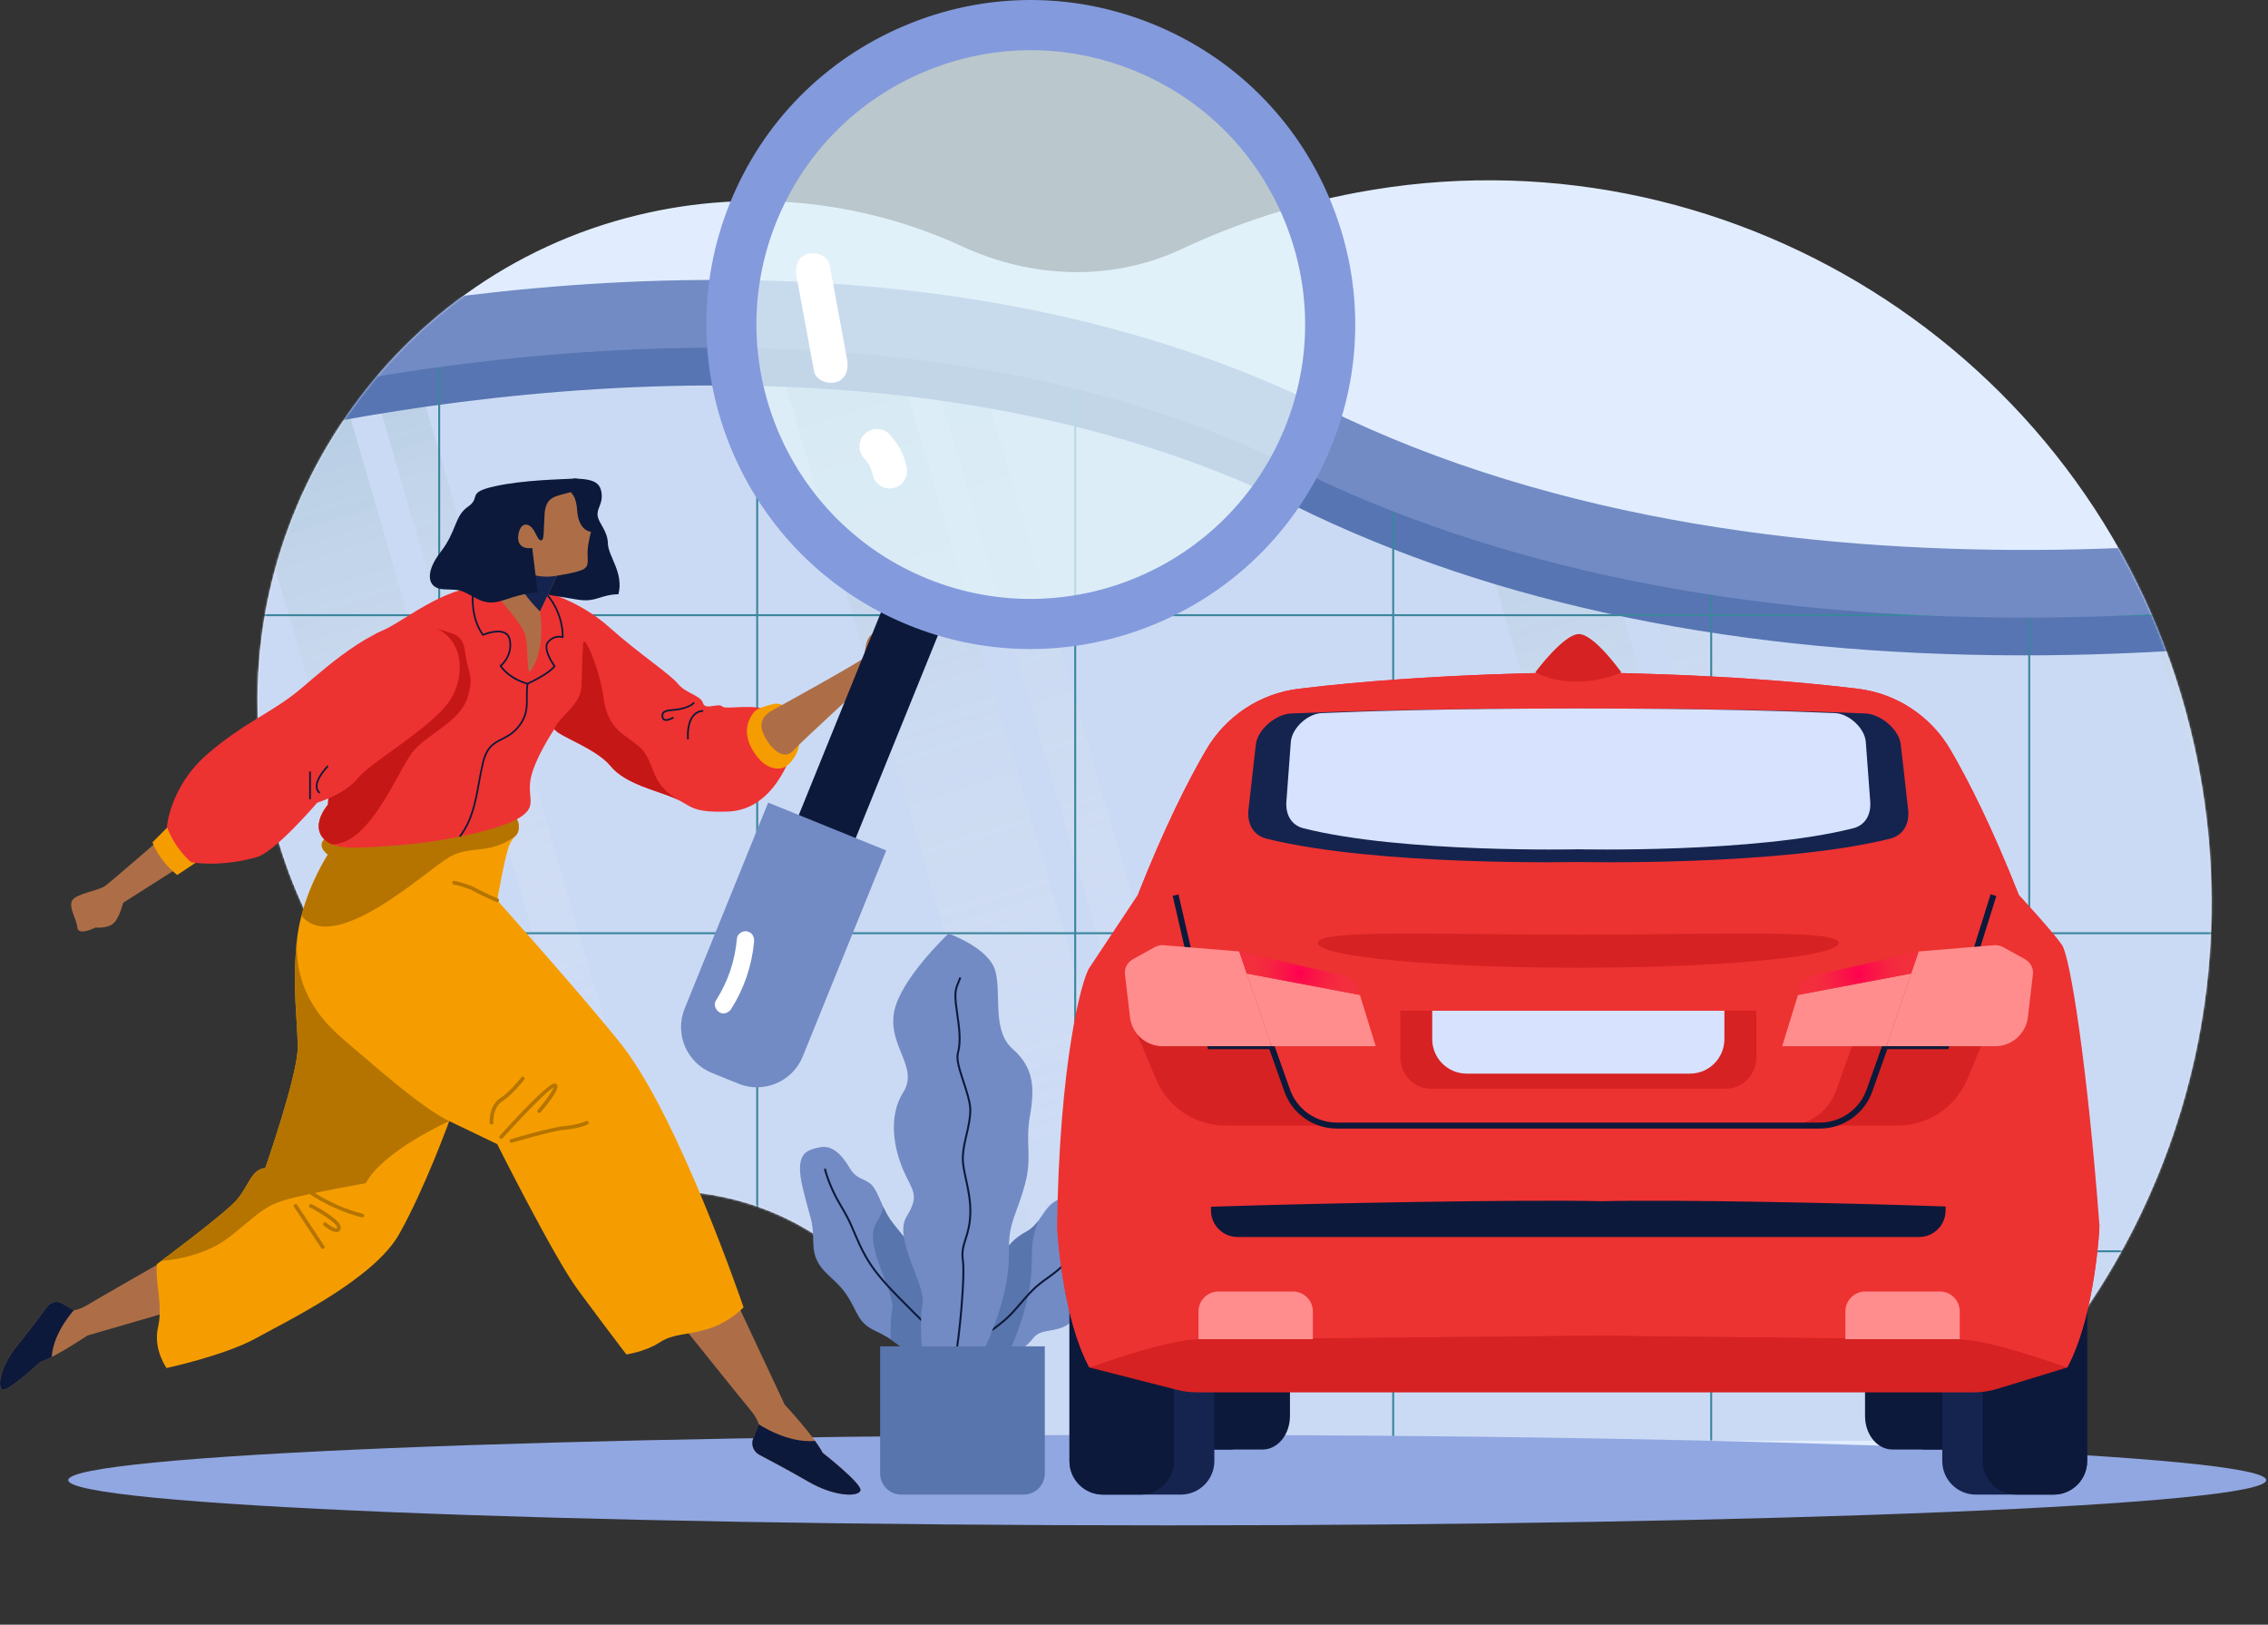 <svg width="1156" height="828" viewBox="0 0 1156 828" fill="none" xmlns="http://www.w3.org/2000/svg">
<rect x="0" y="0" width="1156" height="828" fill="#333333" stroke="none"/>
<path d="M455.758 668.226C482.798 707.584 517.079 740.962 556.267 766.87H962.279C1090.48 681.997 1157.57 521.209 1113.93 362.048C1063.59 178.479 878.427 62.986 691.363 98.184C659.793 104.124 629.983 113.9 602.294 126.921C566.979 143.529 526.168 142.04 490.729 125.696C439.05 101.862 378.941 95.143 319.059 111.149C191.207 145.325 110.568 274.628 135.942 404.514C157.752 516.158 249.175 595.575 355.572 607.908C396.148 612.612 432.628 634.559 455.758 668.226Z" fill="#E1EDFF"/>
<mask id="mask0_101_249" style="mask-type:luminance" maskUnits="userSpaceOnUse" x="131" y="91" width="997" height="737">
<path d="M691.36 98.184C659.791 104.124 629.98 113.9 602.291 126.921C566.976 143.529 526.165 142.04 490.726 125.696C439.047 101.862 378.938 95.143 319.056 111.149C191.203 145.324 110.564 274.628 135.938 404.514C157.748 516.158 249.171 595.575 355.569 607.908C396.144 612.611 432.625 634.559 455.755 668.226C538.055 788.017 687.424 852.432 838.12 819.324C1042.92 774.329 1170.08 566.838 1113.92 362.048C1063.59 178.479 878.424 62.986 691.36 98.184Z" fill="white"/>
</mask>
<g mask="url(#mask0_101_249)">
<path d="M1291.26 270.812V734.251H97.926V193.821C212.215 165.265 462.68 122.067 667.66 223.275C909.724 342.779 1220.25 286.116 1291.26 270.812Z" fill="#CBDAF4"/>
<g opacity="0.5">
<mask id="mask1_101_249" style="mask-type:luminance" maskUnits="userSpaceOnUse" x="97" y="159" width="1195" height="576">
<path d="M1291.26 270.812V734.251H97.926V193.821C212.215 165.265 462.68 122.067 667.66 223.275C909.724 342.779 1220.25 286.116 1291.26 270.812Z" fill="white"/>
</mask>
<g mask="url(#mask1_101_249)">
<path opacity="0.5" d="M351.027 1014.61L407.021 998.325L164.9 165.72L108.906 182.003L351.027 1014.61Z" fill="url(#paint0_linear_101_249)"/>
<path opacity="0.5" d="M422.262 993.893L444.002 987.571L201.881 154.965L180.141 161.287L422.262 993.893Z" fill="url(#paint1_linear_101_249)"/>
<path opacity="0.5" d="M635.492 1004.25L691.486 987.966L449.365 155.361L393.371 171.644L635.492 1004.25Z" fill="url(#paint2_linear_101_249)"/>
<path opacity="0.5" d="M706.726 983.534L728.466 977.212L486.346 144.607L464.605 150.929L706.726 983.534Z" fill="url(#paint3_linear_101_249)"/>
<path opacity="0.5" d="M972.246 1019.98L1028.24 1003.7L786.119 171.097L730.125 187.38L972.246 1019.98Z" fill="url(#paint4_linear_101_249)"/>
<path opacity="0.5" d="M1043.48 999.27L1065.22 992.948L823.099 160.342L801.359 166.665L1043.48 999.27Z" fill="url(#paint5_linear_101_249)"/>
<path opacity="0.5" d="M1296.41 1004.25L1352.4 987.966L1110.28 155.361L1054.29 171.644L1296.41 1004.25Z" fill="url(#paint6_linear_101_249)"/>
<path opacity="0.5" d="M1367.64 983.534L1389.38 977.212L1147.26 144.607L1125.52 150.929L1367.64 983.534Z" fill="url(#paint7_linear_101_249)"/>
</g>
</g>
<path d="M1291.25 272.952C1290.06 272.953 1288.86 273.072 1287.65 273.334C1227.33 286.337 914.315 345.216 675.227 227.18C583.424 181.855 473.505 159.93 348.493 162.028C247.337 163.723 157.092 180.897 97.922 195.446V230.142C99.291 230.141 100.679 229.995 102.067 229.649C202.069 204.663 456.629 157.395 660.087 257.846C762.477 308.396 887.44 333.995 1031.72 333.993C1035.72 333.993 1039.75 333.972 1043.77 333.935C1158.25 332.815 1252.61 315.684 1291.25 307.534L1291.25 272.952Z" fill="#5775B2"/>
<mask id="mask2_101_249" style="mask-type:luminance" maskUnits="userSpaceOnUse" x="97" y="159" width="1195" height="576">
<path d="M1291.26 270.812V734.251H97.926V193.821C212.215 165.265 462.68 122.067 667.66 223.275C909.724 342.779 1220.25 286.116 1291.26 270.812Z" fill="white"/>
</mask>
<g mask="url(#mask2_101_249)">
<path d="M223.855 67.898V817.055" stroke="#3B869D" stroke-miterlimit="10"/>
<path d="M385.941 67.898V817.055" stroke="#3B869D" stroke-miterlimit="10"/>
<path d="M548.027 67.898V817.055" stroke="#3B869D" stroke-miterlimit="10"/>
<path d="M710.113 67.898V817.055" stroke="#3B869D" stroke-miterlimit="10"/>
<path d="M872.199 67.898V817.055" stroke="#3B869D" stroke-miterlimit="10"/>
<path d="M1034.29 67.898V817.055" stroke="#3B869D" stroke-miterlimit="10"/>
<path d="M92.371 637.692H1315.41" stroke="#3B869D" stroke-miterlimit="10"/>
<path d="M92.371 475.606H1315.41" stroke="#3B869D" stroke-miterlimit="10"/>
<path d="M92.371 313.521H1315.41" stroke="#3B869D" stroke-miterlimit="10"/>
</g>
<path d="M1031.73 314.754C887.443 314.756 762.48 289.157 660.09 238.607C456.633 138.156 202.073 185.424 102.07 210.41C92.893 212.698 83.623 207.126 81.335 197.966C79.045 188.804 84.617 179.52 93.779 177.232C152.832 162.477 244.958 144.524 348.495 142.79C473.507 140.692 583.425 162.617 675.229 207.942C914.317 325.978 1227.33 267.099 1287.65 254.096C1296.87 252.102 1305.98 257.975 1307.97 267.209C1309.96 276.441 1304.09 285.538 1294.86 287.527C1258.74 295.311 1161.99 313.539 1043.77 314.696C1039.75 314.733 1035.72 314.754 1031.73 314.754Z" fill="#728BC4"/>
</g>
<path d="M1155.11 754.319C1155.11 767.055 904.311 777.38 594.943 777.38C285.573 777.38 34.781 767.055 34.781 754.319C34.781 741.582 285.574 731.257 594.943 731.257C904.311 731.257 1155.11 741.582 1155.11 754.319Z" fill="#91A7E2"/>
<path d="M502.332 663.895C506.604 659.171 507.05 655.088 508.623 647.224C510.196 639.36 514.285 632.44 523.092 627.721C531.899 623.003 531.585 612.623 542.594 610.421C553.603 608.219 557.378 611.837 563.669 608.141C569.96 604.445 580.34 604.759 584.115 610.421C587.89 616.083 585.059 624.576 581.284 628.665C577.509 632.754 576.88 637.787 574.049 644.707C571.218 651.627 562.725 654.458 557.692 658.547C552.659 662.636 549.514 673.016 542.279 676.162C535.045 679.307 530.267 677.105 526.207 682.453C522.147 687.8 513.34 691.832 513.34 691.832H485.031C485.031 691.832 491.461 675.918 502.332 663.895Z" fill="#728BC4"/>
<path d="M513.202 691.833C525.346 664.77 525.953 651.084 525.953 639.055C525.953 632.085 527.307 627.429 529.154 622.249C527.59 624.336 525.763 626.29 523.091 627.722C514.284 632.44 510.194 639.36 508.622 647.224C507.049 655.088 506.603 659.171 502.331 663.895C491.46 675.918 485.031 691.833 485.031 691.833H513.202Z" fill="#5975AD"/>
<path d="M572.163 618.371C567.13 623.317 563.041 624.261 557.065 628.665C551.089 633.069 547.314 639.045 542.281 644.392C537.248 649.74 531.527 652.256 526.209 657.603C520.891 662.95 517.186 668.517 511.454 673.33C505.723 678.144 500.445 681.194 500.445 681.194" stroke="#0C193A" stroke-miterlimit="10"/>
<path d="M477.482 659.491C477.482 659.491 474.022 655.442 470.876 651.018C467.73 646.594 466.695 640.391 463.641 634.956C460.587 629.52 460.453 630.238 455.284 623.632C450.115 617.026 449.171 611.367 445.711 605.703C442.251 600.04 437.202 602.234 433.129 595.322C429.056 588.41 424.112 583.264 417.611 584.732C411.11 586.2 404.819 587.46 409.223 605.703C413.627 623.946 414.256 620.486 414.571 634.012C414.886 647.538 424.637 649.74 431.242 659.491C437.847 669.242 436.589 673.96 446.969 678.679C457.349 683.397 465.213 691.833 465.213 691.833H477.481L477.482 659.491Z" fill="#728BC4"/>
<path d="M463.639 634.956C460.585 629.52 460.451 630.238 455.282 623.632C452.915 620.608 451.447 617.787 450.205 615.068C449.851 617.277 448.753 619.84 446.6 623.31C439.68 634.46 456.666 658.713 454.778 667.626C453.948 671.546 453.848 677.339 453.997 682.602C460.693 686.999 465.212 691.833 465.212 691.833H477.48V659.491C477.48 659.491 474.02 655.442 470.874 651.018C467.729 646.595 466.693 640.392 463.639 634.956Z" fill="#5975AD"/>
<path d="M420.445 595.637C420.445 595.637 422.372 604.13 428.224 613.881C434.075 623.632 434.075 625.519 438.164 634.327C442.253 643.134 446.342 648.482 452.004 654.773C457.666 661.064 473.079 676.163 475.281 678.365" stroke="#0C193A" stroke-miterlimit="10"/>
<path d="M470.248 691.833C470.248 691.833 468.361 673.226 470.248 664.314C472.135 655.402 455.15 631.149 462.07 619.999C468.99 608.848 465.027 607.058 460.403 596.315C455.779 585.572 452.445 569.215 460.403 556.633C468.361 544.051 452.914 533.469 455.604 516.427C458.295 499.385 483.459 475.793 483.459 475.793C483.459 475.793 504.219 483.028 507.365 494.981C510.511 506.934 505.478 525.178 516.172 534.615C526.867 544.051 527.496 554.117 524.98 568.587C522.463 583.056 526.238 589.243 522.463 603.45C518.689 617.657 514.285 622.69 514.285 635.272C514.285 647.854 513.656 662.21 499.816 691.835H470.248V691.833Z" fill="#728BC4"/>
<path d="M489.48 498.156C487.593 503.504 486.02 503.818 487.593 514.513C489.166 525.208 489.78 530.87 488.215 536.846C486.65 542.823 494.62 557.606 494.566 565.785C494.513 573.963 491.092 581.512 490.758 589.376C490.424 597.24 494.935 606.676 494.567 618.629C494.199 630.582 489.541 633.727 490.769 642.22C491.997 650.713 488.837 683.025 486.95 691.832" stroke="#0C193A" stroke-miterlimit="10"/>
<path d="M521.743 761.705H459.401C453.437 761.705 448.602 756.87 448.602 750.906V686.144H532.542V750.906C532.542 756.87 527.707 761.705 521.743 761.705Z" fill="#5975AD"/>
<path d="M950.609 594.458V721.676C950.609 731.086 956.848 738.728 964.545 738.728H996.828C1004.51 738.728 1010.75 731.085 1010.75 721.676V594.458H950.609Z" fill="#0C193A"/>
<path d="M967.363 594.458V721.676C967.363 731.086 973.602 738.728 981.299 738.728H996.828C1004.51 738.728 1010.75 731.085 1010.75 721.676V594.458H967.363Z" fill="#0C193A"/>
<path d="M657.493 594.458V721.676C657.493 731.086 651.254 738.728 643.557 738.728H611.274C603.593 738.728 597.355 731.085 597.355 721.676V594.458H657.493Z" fill="#0C193A"/>
<path d="M640.739 594.458V721.676C640.739 731.086 634.501 738.728 626.803 738.728H611.274C603.593 738.728 597.355 731.085 597.355 721.676V594.458H640.739Z" fill="#0C193A"/>
<path d="M989.973 617.096V744.612C989.973 754.044 997.634 761.705 1007.09 761.705H1046.73C1056.16 761.705 1063.82 754.044 1063.82 744.612V617.096H989.973Z" fill="#15244F"/>
<path d="M1010.54 617.096V744.612C1010.54 754.044 1018.2 761.705 1027.66 761.705H1046.73C1056.16 761.705 1063.82 754.044 1063.82 744.612V617.096H1010.54Z" fill="#0C193A"/>
<path d="M618.955 617.096V744.612C618.955 754.044 611.294 761.705 601.841 761.705H562.198C552.766 761.705 545.105 754.044 545.105 744.612V617.096H618.955Z" fill="#15244F"/>
<path d="M598.381 617.096V744.612C598.381 754.044 590.72 761.705 581.268 761.705H562.198C552.766 761.705 545.105 754.044 545.105 744.612V617.096H598.381Z" fill="#0C193A"/>
<path d="M555.281 696.917L600.036 708.333C603.305 709.167 606.666 709.589 610.04 709.589H1006.16C1010.17 709.589 1014.16 708.993 1017.99 707.82L1053.65 696.916L952.506 642.547H601.638L555.281 696.917Z" fill="#D62222"/>
<path d="M1070.12 624.839C1070.12 624.839 1068.06 670.145 1053.65 696.917C1053.65 696.917 1014.52 682.502 998.045 682.502C981.57 682.502 804.464 680.443 804.464 680.443C804.464 680.443 803.002 680.463 800.345 680.505C773.655 680.793 625.855 682.503 610.883 682.503C594.408 682.503 555.28 696.918 555.28 696.918C548.278 683.923 544.201 666.583 541.853 652.168C539.958 640.594 539.176 630.895 538.929 626.858C538.847 625.56 538.805 624.84 538.805 624.84C539.931 542.324 551.161 499.366 555.28 493.188C559.399 487.01 579.993 455.972 579.993 455.972C593.613 421.466 605.633 397.771 614.814 382.062C624.843 364.903 642.275 353.403 662.005 351.005C730.242 342.707 804.464 342.707 804.464 342.707C804.464 342.707 878.686 342.707 946.923 351.005C966.652 353.404 984.085 364.903 994.114 382.062C1003.3 397.772 1015.31 421.467 1028.94 455.972C1028.94 455.972 1046.92 475.476 1051.04 481.654C1055.16 487.831 1063.82 541.944 1070.12 624.839Z" fill="#ED3232"/>
<path d="M1028.93 455.97C808.582 460.089 579.992 455.97 579.992 455.97C593.612 421.464 605.632 397.769 614.813 382.06C624.842 364.901 642.274 353.401 662.004 351.003C730.241 342.705 804.463 342.705 804.463 342.705C804.463 342.705 878.685 342.705 946.922 351.003C966.651 353.402 984.084 364.901 994.113 382.06C1003.29 397.769 1015.31 421.465 1028.93 455.97Z" fill="#ED3232"/>
<path d="M968.83 379.448L972.562 412.45C973.425 420.083 969.941 425.787 963.317 427.438C906.586 441.579 804.465 439.304 804.465 439.304C804.465 439.304 702.344 441.578 645.613 427.438C638.989 425.787 635.505 420.083 636.368 412.45L640.1 379.448C640.959 371.852 650.202 363.924 658.212 363.587C681.563 362.604 729.806 361.074 804.465 361.074C879.124 361.074 927.367 362.604 950.718 363.587C958.728 363.924 967.971 371.852 968.83 379.448Z" fill="#15244F"/>
<path d="M951.002 378.148L953.257 408.473C953.774 415.425 950.515 420.606 944.619 422.103C894.292 434.882 804.466 432.832 804.466 432.832C804.466 432.832 714.64 434.882 664.313 422.103C658.417 420.606 655.158 415.426 655.675 408.473L657.931 378.148C658.455 371.106 666.469 363.731 673.625 363.417C694.491 362.501 737.638 361.074 804.466 361.074C871.295 361.074 914.441 362.501 935.308 363.417C942.464 363.731 950.479 371.106 951.002 378.148Z" fill="#D7E2FF"/>
<path d="M1070 626.851C1069.39 635.945 1066.25 673.511 1053.64 696.917C1053.64 696.917 1014.52 682.503 998.035 682.503C984.204 682.503 856.89 681.034 816.614 680.603C773.171 681.034 624.731 682.503 610.875 682.503C594.41 682.503 555.273 696.917 555.273 696.917C542.684 673.511 539.517 635.945 538.934 626.851C540.935 626.268 568.242 618.567 584.099 616.592C587.797 616.136 600.032 615.579 617.232 614.996C672.251 613.172 777.933 611.222 816.689 612.184C852.659 611.246 942.103 613.096 991.676 614.869C1008.6 615.502 1020.88 616.11 1024.81 616.592C1040.67 618.568 1067.97 626.269 1070 626.851Z" fill="#ED3232"/>
<path d="M895.191 515.115V538.546C895.191 547.462 888.352 554.707 879.916 554.707H728.994C726.613 554.707 724.384 554.15 722.382 553.086C717.24 550.502 713.719 544.955 713.719 538.546V515.115H895.191Z" fill="#D62222"/>
<path d="M895.19 521.145V538.548C895.19 547.464 888.351 554.709 879.915 554.709H728.993C726.612 554.709 724.383 554.152 722.381 553.088C720.912 550.631 720.051 547.718 720.051 544.577V521.145H895.19Z" fill="#D62222"/>
<path d="M861.355 547.159H747.574C737.872 547.159 730.008 539.294 730.008 529.593V515.115H878.922V529.593C878.921 539.295 871.057 547.159 861.355 547.159Z" fill="#D7E2FF"/>
<path d="M659.035 658.207H621.016C615.42 658.207 610.883 662.743 610.883 668.34V682.502H669.167V668.34C669.168 662.744 664.631 658.207 659.035 658.207Z" fill="#FF8D8D"/>
<path d="M988.754 658.207H950.734C945.138 658.207 940.602 662.743 940.602 668.34V682.502H998.885V668.34C998.886 662.744 994.35 658.207 988.754 658.207Z" fill="#FF8D8D"/>
<path d="M991.678 614.869V616.896C991.678 624.369 985.624 630.423 978.151 630.423H630.786C623.314 630.423 617.234 624.369 617.234 616.896V614.996C672.253 613.172 777.935 611.222 816.691 612.184C852.662 611.247 942.105 613.096 991.678 614.869Z" fill="#0C193A"/>
<path d="M937.188 480.547C937.188 487.528 877.765 493.187 804.463 493.187C731.161 493.187 671.738 487.528 671.738 480.547C671.738 473.566 731.161 476.333 804.463 476.333C877.765 476.333 937.188 473.566 937.188 480.547Z" fill="#D62222"/>
<path d="M681.373 573.63H624.733C609.255 573.63 595.298 564.359 589.295 550.098L579.543 526.894H615.513L616.957 533.176H648.064L656.069 555.746C659.841 566.462 669.999 573.63 681.373 573.63Z" fill="#D62222"/>
<path d="M910.59 573.63H967.231C982.708 573.63 996.666 564.359 1002.67 550.098L1012.42 526.894H976.451L975.007 533.176H943.9L935.896 555.746C932.122 566.462 921.964 573.63 910.59 573.63Z" fill="#D62222"/>
<path d="M927.565 575.153H681.374C669.36 575.153 658.613 567.558 654.631 556.252L646.987 534.699H615.743L597.715 456.537L600.684 455.853L618.171 531.653H649.141L657.505 555.238C661.06 565.329 670.652 572.108 681.375 572.108H927.566C938.268 572.108 947.861 565.329 951.436 555.238L959.8 531.653H990.839L1014.62 455.74L1017.53 456.65L993.076 534.699H961.954L954.31 556.255C950.302 567.558 939.552 575.153 927.565 575.153Z" fill="#0C193A"/>
<path d="M577.749 488.667L576.897 489.209C575.89 489.848 575.058 490.7 574.458 491.706C573.587 493.119 573.199 494.823 573.393 496.546L575.949 518.365C576.51 523.108 579.008 527.193 582.59 529.865C585.397 531.956 588.863 533.176 592.579 533.176H648.065L635.462 496.141L631.644 484.901L592.374 481.653C590.767 481.75 589.199 482.253 587.824 483.105L577.749 488.667Z" fill="#FF8D8D"/>
<path d="M635.461 496.141L693.141 507.06L701.192 533.177H648.065L635.461 496.141Z" fill="#FF8D8D"/>
<path d="M693.143 507.059L692.057 504.013C690.809 500.513 687.865 497.89 684.245 497.053L631.645 484.9L635.463 496.14L693.143 507.059Z" fill="url(#paint8_radial_101_249)"/>
<path d="M1031.82 488.667L1021.75 483.104C1020.37 482.252 1018.81 481.749 1017.2 481.652L977.929 484.9L974.111 496.14L961.508 533.175H1016.99C1020.71 533.175 1024.18 531.955 1026.98 529.864C1030.56 527.192 1033.06 523.107 1033.62 518.364L1036.18 496.545C1036.37 494.822 1035.98 493.118 1035.11 491.705C1034.51 490.698 1033.68 489.846 1032.67 489.208L1031.82 488.667Z" fill="#FF8D8D"/>
<path d="M974.11 496.141L916.43 507.06L908.379 533.177H961.507L974.11 496.141Z" fill="#FF8D8D"/>
<path d="M916.43 507.059L917.516 504.013C918.763 500.513 921.708 497.89 925.328 497.053L977.927 484.9L974.109 496.14L916.43 507.059Z" fill="url(#paint9_radial_101_249)"/>
<path d="M782.492 342.706C782.492 342.706 796.939 323.143 804.763 323.143C812.588 323.143 826.432 342.706 826.432 342.706C826.432 342.706 804.161 353.24 782.492 342.706Z" fill="#D62222"/>
<path d="M92.986 666.565L44.549 680.624C44.549 680.624 28.314 691.615 20.578 694.076C20.578 694.076 4.26 709.309 1.329 708.269C-1.603 707.228 0.087 696.468 8.72 685.831C14.342 678.903 20.488 670.743 24.09 665.895C25.88 663.486 29.192 662.805 31.785 664.316L37.672 667.745C37.672 667.745 40.404 667.594 44.684 664.977C48.962 662.361 87.428 640.353 87.428 640.353L92.986 666.565Z" fill="#AD6E47"/>
<path d="M375.66 664.008L399.963 715.868C399.963 715.868 415.152 732.142 419.275 740.387C419.275 740.387 439.238 756.01 438.587 759.482C437.936 762.954 425.568 762.954 412.114 755.142C403.351 750.054 393.115 744.598 387.043 741.411C384.025 739.827 382.678 736.232 383.916 733.057L386.726 725.849C386.726 725.849 386.075 722.811 382.386 718.471C378.697 714.131 347.234 674.857 347.234 674.857L375.66 664.008Z" fill="#AD6E47"/>
<path d="M438.585 759.483C439.236 756.011 419.273 740.388 419.273 740.388C418.406 738.655 417.036 736.56 415.435 734.342C401.059 735.645 386.725 725.85 386.725 725.85L383.915 733.058C382.677 736.233 384.024 739.829 387.042 741.412C393.114 744.598 403.35 750.054 412.113 755.143C425.566 762.955 437.934 762.955 438.585 759.483Z" fill="#0C193A"/>
<path d="M261.526 415.701C261.526 415.701 264.708 417.148 264.419 421.777C264.13 426.406 262.104 425.204 259.79 430.29C257.475 435.375 253.425 458.81 253.425 458.81C253.425 458.81 297.296 507.889 316.496 532.007C345.976 569.039 378.988 666.25 378.988 666.25C378.988 666.25 372.189 673.772 360.906 677.244C349.622 680.715 343.547 679.414 336.169 684.188C328.791 688.961 319.244 690.264 319.244 690.264C319.244 690.264 306.659 673.773 294.508 657.281C282.357 640.79 253.425 583.071 253.425 583.071L228.978 571.353C228.978 571.353 216.393 606.071 203.374 629.072C190.354 652.073 146.089 673.338 130.466 682.017C114.843 690.696 84.899 697.206 84.899 697.206C84.899 697.206 77.955 687.658 80.559 676.375C83.163 665.092 78.956 653.375 79.975 644.261C79.975 644.261 113.975 619.091 120.485 611.713C126.995 604.335 127.863 596.09 135.24 595.222C135.24 595.222 151.731 547.919 151.731 534.031C151.731 520.144 148.992 504.967 151.162 480.664C153.332 456.362 167.137 435.519 167.137 435.519C167.137 435.519 159.976 430.637 167.137 426.351C174.297 422.066 261.526 415.701 261.526 415.701Z" fill="#F59D00"/>
<path d="M253.425 459.756C253.303 459.756 253.181 459.732 253.063 459.683C252.775 459.564 246.017 456.74 241.958 454.423C238.086 452.207 231.31 450.781 231.243 450.767C230.731 450.66 230.403 450.159 230.508 449.647C230.616 449.134 231.141 448.814 231.629 448.913C231.917 448.974 238.767 450.417 242.9 452.78C246.853 455.038 253.72 457.906 253.788 457.934C254.272 458.136 254.499 458.69 254.3 459.173C254.147 459.538 253.794 459.756 253.425 459.756Z" fill="#B57400"/>
<path d="M151.432 478.377C151.341 479.14 151.228 479.894 151.16 480.664C148.99 504.967 151.73 520.144 151.73 534.031C151.73 547.918 135.239 595.222 135.239 595.222C127.861 596.09 126.994 604.335 120.484 611.713C114.991 617.938 89.923 636.833 82.227 642.583C82.227 642.583 102.691 641.657 117.012 630.374C131.333 619.091 134.371 614.317 147.824 610.845C161.277 607.373 186.448 603.033 186.448 603.033C195.127 586.542 228.978 571.353 228.978 571.353C213.789 563.975 189.486 541.843 176.033 530.559C162.605 519.299 149.898 503.636 151.432 478.377Z" fill="#B57400"/>
<path d="M184.712 620.472C184.634 620.472 184.556 620.462 184.478 620.443C167.343 616.103 155.141 606.696 155.019 606.601C154.609 606.279 154.535 605.685 154.856 605.273C155.178 604.858 155.771 604.787 156.184 605.107C156.303 605.2 168.21 614.369 184.945 618.607C185.45 618.736 185.758 619.251 185.629 619.757C185.522 620.186 185.136 620.472 184.712 620.472Z" fill="#B57400"/>
<path d="M171.471 627.919C169.201 627.919 166.027 625.436 165.017 624.592C164.617 624.257 164.563 623.66 164.895 623.259C165.234 622.859 165.83 622.805 166.23 623.139C168.141 624.731 170.827 626.327 171.66 626.003C171.691 625.993 171.785 625.957 171.843 625.644C172.155 623.981 164.946 618.991 158.014 615.373C157.55 615.132 157.37 614.56 157.611 614.098C157.855 613.63 158.431 613.451 158.888 613.697C162.547 615.604 174.427 622.132 173.706 625.994C173.479 627.195 172.727 627.632 172.3 627.786C172.044 627.878 171.763 627.919 171.471 627.919Z" fill="#B57400"/>
<path d="M164.531 636.529C164.226 636.529 163.925 636.38 163.742 636.104L149.852 615.056C149.564 614.619 149.683 614.033 150.12 613.745C150.55 613.459 151.14 613.574 151.431 614.013L165.321 635.061C165.609 635.498 165.49 636.084 165.053 636.372C164.893 636.479 164.711 636.529 164.531 636.529Z" fill="#B57400"/>
<path d="M255.451 580.402C255.224 580.402 254.997 580.321 254.817 580.158C254.427 579.807 254.397 579.209 254.749 578.822C262.005 570.778 279.157 552.181 282.65 552.181C282.677 552.181 282.704 552.183 282.728 552.184C283.348 552.242 283.826 552.579 284.042 553.111C284.967 555.381 279.12 562.729 275.549 566.906C275.21 567.301 274.611 567.351 274.218 567.011C273.818 566.671 273.771 566.074 274.113 565.676C277.826 561.326 281.698 556.004 282.22 554.185C279.327 555.532 266.982 568.085 256.152 580.089C255.966 580.297 255.708 580.402 255.451 580.402Z" fill="#B57400"/>
<path d="M260.659 582.428C260.253 582.428 259.876 582.164 259.751 581.754C259.602 581.253 259.886 580.724 260.388 580.575C261.218 580.326 280.812 574.464 287.778 573.883C294.445 573.327 298.697 571.385 298.737 571.364C299.201 571.147 299.774 571.347 299.994 571.823C300.214 572.297 300.011 572.86 299.537 573.08C299.354 573.166 294.964 575.184 287.934 575.77C281.169 576.334 261.134 582.329 260.931 582.388C260.842 582.414 260.747 582.428 260.659 582.428Z" fill="#B57400"/>
<path d="M250.533 573.169C250.038 573.169 249.625 572.788 249.588 572.29C249.564 571.934 249.039 563.541 254.934 559.688C260.226 556.229 265.639 549.154 265.693 549.083C266.008 548.665 266.608 548.585 267.018 548.902C267.435 549.219 267.516 549.813 267.198 550.228C266.971 550.53 261.537 557.634 255.971 561.274C250.994 564.524 251.472 572.081 251.479 572.155C251.516 572.677 251.123 573.131 250.602 573.166C250.577 573.168 250.553 573.169 250.533 573.169Z" fill="#B57400"/>
<path d="M262.407 426.351C263.475 425.208 264.247 424.484 264.417 421.776C264.706 417.147 261.524 415.7 261.524 415.7C261.524 415.7 174.295 422.065 167.134 426.351C159.973 430.637 167.134 435.519 167.134 435.519C167.134 435.519 158.324 448.852 153.676 466.611C170.378 487.687 217.911 443.113 228.976 436.821C240.041 430.528 248.721 435.953 262.407 426.351Z" fill="#B57400"/>
<path d="M79.868 429.115C79.868 429.115 56.762 449.178 53.553 451.532C50.344 453.886 39.005 455.383 36.865 458.806C34.725 462.229 39.005 468.22 39.432 472.713C39.861 477.206 48.631 472.713 48.631 472.713C48.631 472.713 55.096 473.355 58.069 470.36C61.041 467.365 62.752 460.09 62.752 460.09L92.064 441.476C92.064 441.476 91.209 427.451 79.868 429.115Z" fill="#AD6E47"/>
<path d="M183.831 388.785L182.117 388.514C182.236 387.775 185.122 370.298 196.925 359.37L198.104 360.644C186.737 371.169 183.858 388.61 183.831 388.785Z" fill="#0C193A"/>
<path d="M87.417 419.506L77.719 429.294C77.719 429.294 80.5 437.986 90.319 445.935L100.786 438.957C100.786 438.957 96.958 417.667 87.417 419.506Z" fill="#F59D00"/>
<path d="M192.628 322.471C206.161 317.096 223.95 299.519 248.694 298.166C273.438 296.813 296.025 306.629 310.781 319.865C325.536 333.102 341.376 343.372 345.499 348.435C349.622 353.498 357.216 354.366 358.301 358.272C359.386 362.178 366.33 358.055 368.066 360.008C369.802 361.961 385.208 358.055 392.586 362.612C392.586 362.612 404.954 381.924 401.699 388.651C398.444 395.378 389.981 412.953 370.887 413.605C351.792 414.256 352.66 410.568 343.547 406.661C334.433 402.755 318.593 399.501 311.215 390.387C303.838 381.274 284.092 374.981 282.573 371.509C282.573 371.509 272.157 387.132 270.422 397.222C268.686 407.312 274.395 411.218 263.838 417.293C253.28 423.369 223.987 429.227 203.156 430.746C182.325 432.265 169.638 433.784 164.264 426.623C158.891 419.463 167.136 410.132 167.136 410.132C167.136 410.132 168.655 382.792 175.599 374.329C182.54 365.867 184.168 325.831 192.628 322.471Z" fill="#ED3232"/>
<path d="M268.939 348.896L268.787 348.854C258.749 346.091 254.941 339.809 254.786 339.543L254.59 339.213L254.895 338.978C254.956 338.934 260.749 334.396 259.502 326.516C259.245 324.873 258.489 323.697 257.259 323.018C253.475 320.928 246.432 323.923 246.364 323.953L246.046 324.09L245.843 323.812C238.441 313.798 240.819 299.324 240.846 299.18L241.7 299.326C241.676 299.467 239.403 313.322 246.341 323.025C247.832 322.432 253.97 320.21 257.676 322.258C259.153 323.073 260.058 324.46 260.362 326.381C261.514 333.683 256.984 338.29 255.734 339.405C256.622 340.679 260.524 345.633 268.865 347.976C270.135 347.385 279.492 342.954 282.111 339.469C281.03 337.938 275.905 330.253 279.143 326.735C281.914 323.718 285.105 323.935 286.352 324.174C286.396 321.889 286.081 312.32 278.459 303.285L279.123 302.726C288.053 313.309 287.206 324.643 287.199 324.756L287.152 325.3L286.63 325.132C286.481 325.083 282.873 323.97 279.78 327.32C276.734 330.633 282.931 339.124 282.992 339.209L283.172 339.455L283.006 339.707C280.364 343.664 269.543 348.622 269.083 348.83L268.939 348.896Z" fill="#0C193A"/>
<path d="M395.291 358.588C395.291 358.588 386.299 360.244 384.169 363.084C382.039 365.923 377.543 372.786 384.169 383.198C390.795 393.61 398.367 392.19 400.734 390.534C403.1 388.878 409.726 382.016 406.65 372.786C403.573 363.558 401.207 358.588 395.291 358.588Z" fill="#F59D00"/>
<path d="M334 395.304C330.384 387.059 330.239 383.762 323.729 378.828C317.219 373.894 309.697 370.567 307.672 355.812C305.647 341.057 297.72 322.382 297.257 327.892C296.622 335.439 296.809 339.863 296.375 349.699C295.941 359.536 284.817 365.214 282.574 371.507C284.093 374.978 303.839 381.271 311.216 390.385C318.594 399.499 334.434 402.753 343.548 406.659C344.45 407.045 345.233 407.428 345.969 407.807L345.977 407.808C345.977 407.808 337.616 403.55 334 395.304Z" fill="#C61717"/>
<path d="M350.201 376.807C349.91 370.684 351.055 366.332 353.602 363.875C355.858 361.698 358.374 361.873 358.483 361.89L358.413 362.754C358.386 362.761 356.157 362.607 354.189 364.516C351.872 366.764 350.794 371 351.069 376.768L350.201 376.807Z" fill="#0C193A"/>
<path d="M339.512 367.394C339.095 367.394 338.699 367.321 338.35 367.143C337.649 366.787 337.256 366.086 337.181 365.061C336.954 361.98 339.759 361.704 343.004 361.384C344.525 361.235 346.246 361.064 347.913 360.601C352.679 359.278 353.255 357.864 353.259 357.85L354.092 358.096C354.041 358.284 353.438 359.968 348.143 361.438C346.409 361.921 344.644 362.095 343.089 362.248C339.667 362.585 337.889 362.861 338.048 364.997C338.099 365.708 338.326 366.157 338.742 366.371C339.874 366.949 342.218 365.783 343.024 365.28L343.485 366.019C343.212 366.186 341.209 367.394 339.512 367.394Z" fill="#0C193A"/>
<path d="M392.586 362.611C392.586 362.611 438.298 337.441 439.889 335.56C441.48 333.68 440.178 325.145 445.241 322.83C450.304 320.515 451.751 322.975 452.33 329.484C452.908 335.994 445.965 343.661 445.965 343.661C445.965 343.661 408.643 377.656 404.448 382.429C400.253 387.203 394.467 383.297 390.561 376.787C386.655 370.278 387.417 366.279 392.586 362.611Z" fill="#AD6E47"/>
<path d="M443.469 338.417V337.55C444.191 337.55 444.794 337.296 445.315 336.774C447.131 334.955 447.144 330.651 447.144 330.607L447.141 328.669L447.971 330.422C447.974 330.432 448.476 331.476 449.289 331.836C449.509 331.594 449.57 329.414 448.713 327.413C448.252 326.337 447.632 326.309 446.846 326.273C446.219 326.244 445.508 326.212 444.979 325.563L445.65 325.014C445.921 325.346 446.28 325.378 446.887 325.405C447.71 325.442 448.835 325.493 449.512 327.07C450.291 328.891 450.606 331.709 449.824 332.478C449.59 332.715 449.251 332.771 448.936 332.627C448.54 332.451 448.208 332.173 447.94 331.887C447.794 333.428 447.337 335.974 445.928 337.385C445.248 338.072 444.421 338.417 443.469 338.417Z" fill="#704226"/>
<path d="M234.68 426.618L233.996 426.083C240.158 418.19 241.872 408.792 243.688 398.843C244.305 395.46 244.945 391.963 245.768 388.548C247.767 380.279 251.581 378.348 255.616 376.305C258.204 374.996 260.88 373.641 263.509 370.575C268.208 365.089 268.164 360.393 268.113 355.422C268.089 353.174 268.066 350.847 268.475 348.365L269.329 348.504C268.936 350.914 268.96 353.201 268.98 355.413C269.031 360.552 269.082 365.405 264.166 371.14C261.429 374.336 258.549 375.793 256.008 377.08C251.987 379.114 248.518 380.871 246.614 388.751C245.791 392.144 245.157 395.628 244.541 398.999C242.709 409.057 240.974 418.556 234.68 426.618Z" fill="#0C193A"/>
<path d="M211.401 381.923C219.646 373.244 234.835 367.168 238.308 355.451C241.78 343.734 238.525 343.734 237.223 333.101C235.921 322.469 231.581 323.553 222.855 320.374L183.461 346.905C181.161 358.267 179.028 370.149 175.599 374.329C168.655 382.792 167.136 410.132 167.136 410.132C167.136 410.132 158.891 419.463 164.264 426.623C165.507 428.279 167.159 429.454 169.193 430.289C189.337 430.532 203.765 389.961 211.401 381.923Z" fill="#C61717"/>
<path d="M1.329 708.268C4.26 709.308 20.579 694.075 20.579 694.075C22.205 693.557 24.216 692.652 26.363 691.562C27.193 678.877 37.673 667.744 37.673 667.744L31.786 664.315C29.193 662.804 25.881 663.485 24.091 665.894C20.49 670.741 14.345 678.901 8.721 685.829C0.086 696.467 -1.603 707.227 1.329 708.268Z" fill="#0C193A"/>
<path d="M292.337 243.919C303.186 243.991 306.079 246.306 306.658 251.658C307.237 257.01 304.054 259.036 304.633 262.941C305.212 266.847 309.696 270.463 309.841 276.973C309.985 283.483 318.086 292.018 315.193 302.867C315.193 302.867 311.721 302.578 305.211 304.748C298.701 306.918 295.23 305.616 289.299 304.748C283.368 303.88 273.222 301.809 270.983 302.162C268.745 302.516 257.261 299.974 257.729 289.124C258.198 278.275 292.337 243.919 292.337 243.919Z" fill="#0C193A"/>
<path d="M287.563 248.476C293.725 251.376 293.856 256.721 294.29 261.278C294.724 265.835 296.895 270.392 301.235 271.043C301.235 271.043 299.715 276.467 299.498 280.807C299.281 285.147 300.584 288.402 297.329 290.138C294.074 291.874 283.876 293.393 283.876 293.393L275.196 311.62C275.196 311.62 278.684 330.065 270.423 341.998C268.47 344.819 269.337 330.064 267.818 323.988C266.299 317.912 255.667 307.28 250.676 299.902C245.685 292.524 250.898 266.92 257.73 259.759C264.563 252.599 276.497 243.269 287.563 248.476Z" fill="#AD6E47"/>
<path d="M262.935 288.727C262.935 288.727 259.608 295.958 275.194 311.619L283.874 293.392C271.18 295.779 262.935 288.727 262.935 288.727Z" fill="#15244F"/>
<path d="M290.6 250.862C283.518 253.061 278.232 252.598 277.581 261.928C276.93 271.258 277.581 275.598 275.628 275.381C273.675 275.164 273.024 269.956 269.986 268.003C266.948 266.05 264.561 268.654 264.127 273.211C263.693 277.768 266.731 279.938 271.288 279.287L274.109 302.288C274.109 302.288 273.158 301.203 264.086 303.59C255.014 305.977 250.891 309.449 242.212 304.675C233.532 299.901 234.617 300.77 226.155 300.335C217.693 299.901 216.391 291.872 224.636 281.24C232.881 270.608 231.58 263.013 238.523 258.239C245.467 253.465 237.438 251.078 252.193 247.824C266.948 244.569 285.392 244.352 292.336 243.918C299.28 243.484 296.312 249.088 290.6 250.862Z" fill="#0C193A"/>
<path d="M85.074 421.372C85.074 421.372 86.634 400.802 105.729 384.31C124.824 367.819 139.145 363.045 153.466 350.894C167.787 338.743 195.128 314.006 215.524 317.912C235.921 321.818 238.091 342.214 229.845 356.102C221.6 369.989 189.051 388.217 182.542 396.462C176.032 404.707 161.711 409.047 161.711 409.047C161.711 409.047 140.28 434.156 130.899 436.822C111.804 442.247 97.483 439.425 97.483 439.425C97.483 439.425 89.474 433.181 85.074 421.372Z" fill="#ED3232"/>
<path d="M162.803 404.44C162.745 404.408 161.367 403.644 161.028 401.64C160.533 398.698 162.479 394.812 166.815 390.093L167.451 390.679C162.312 396.277 161.584 399.634 161.878 401.465C162.135 403.056 163.175 403.652 163.219 403.675L162.803 404.44Z" fill="#0C193A"/>
<path d="M158.453 393.206H157.586V407.311H158.453V393.206Z" fill="#0C193A"/>
<g opacity="0.77">
<path d="M525.351 318.693C609.997 318.693 678.616 250.074 678.616 165.428C678.616 80.782 609.997 12.163 525.351 12.163C440.705 12.163 372.086 80.782 372.086 165.428C372.086 250.074 440.705 318.693 525.351 318.693Z" fill="#E1F2F9"/>
</g>
<path d="M397.371 439.462L426.379 451.226L482.72 312.291L453.713 300.528L397.371 439.462Z" fill="#0C193A"/>
<path d="M362.851 546.803L376.355 552.278C389.246 557.505 403.934 551.292 409.162 538.401L451.727 433.426L391.539 409.021L348.974 513.996C343.746 526.887 349.96 541.576 362.851 546.803Z" fill="#728BC4"/>
<path d="M463.22 318.651C378.734 284.393 337.871 187.787 372.126 103.302C388.725 62.373 420.262 30.36 460.938 13.153C501.579 -4.052 546.547 -4.388 587.477 12.207C628.404 28.803 660.419 60.343 677.625 101.016C694.831 141.689 695.167 186.628 678.572 227.558C659.541 274.488 621.274 307.956 576.534 322.567C540.727 334.262 500.777 333.88 463.22 318.651ZM470.886 36.672C436.494 51.219 409.824 78.29 395.793 112.898C366.825 184.334 401.379 266.019 472.817 294.987C544.256 323.957 625.944 289.399 654.906 217.963C668.941 183.356 668.656 145.356 654.107 110.965C639.561 76.572 612.489 49.903 577.881 35.875C547.02 23.36 513.46 22.231 482.169 32.45C478.372 33.689 474.607 35.098 470.886 36.672Z" fill="#839ADD"/>
<path d="M422.885 135.076C425.864 151.228 428.843 167.38 431.821 183.532C432.662 188.094 431.186 193.354 426.121 194.76C421.98 195.91 415.797 193.967 414.892 189.06C411.913 172.908 408.934 156.756 405.956 140.604C405.115 136.042 406.591 130.782 411.656 129.376C415.797 128.226 421.98 130.17 422.885 135.076Z" fill="white"/>
<path d="M452.881 220.863C457.248 225.428 460.697 231.011 461.932 237.278C462.357 238.429 462.468 239.595 462.268 240.777C462.269 241.938 461.982 243.036 461.408 244.073C460.419 246.021 458.372 247.913 456.232 248.507C454.011 249.124 451.506 249.146 449.437 247.983C448.809 247.556 448.182 247.129 447.554 246.702C446.357 245.632 445.507 244.334 445.003 242.807C444.588 240.703 443.912 238.674 442.99 236.738C443.336 237.455 443.681 238.172 444.027 238.889C443.05 236.888 441.83 235.032 440.374 233.346C440.879 233.927 441.383 234.508 441.888 235.089C441.616 234.78 441.338 234.478 441.054 234.181C440.118 233.411 439.441 232.472 439.022 231.362C438.403 230.319 438.086 229.178 438.071 227.937C437.971 225.797 438.794 223.174 440.309 221.608C441.934 219.929 444.144 218.631 446.553 218.625C448.763 218.619 451.295 219.205 452.881 220.863Z" fill="white"/>
<path d="M384.345 479.985C383.269 492.015 379.252 503.824 372.801 514.033C371.559 515.999 369.046 517.242 366.816 515.988C364.876 514.896 363.533 512.105 364.861 510.003C371.118 500.101 374.589 489.857 375.641 478.1C375.849 475.771 378.809 474.132 380.935 474.691C383.504 475.366 384.568 477.494 384.345 479.985Z" fill="white"/>
<defs>
<linearGradient id="paint0_linear_101_249" x1="286.319" y1="682.415" x2="136.65" y2="195.471" gradientUnits="userSpaceOnUse">
<stop stop-color="#FDFDFE" stop-opacity="0"/>
<stop offset="0.2" stop-color="#FAFBFC" stop-opacity="0.2"/>
<stop offset="0.36" stop-color="#F0F4F6" stop-opacity="0.36"/>
<stop offset="0.507" stop-color="#DFE9EB" stop-opacity="0.507"/>
<stop offset="0.645" stop-color="#C7DADD" stop-opacity="0.645"/>
<stop offset="0.778" stop-color="#A8C6CA" stop-opacity="0.778"/>
<stop offset="0.905" stop-color="#83AEB3" stop-opacity="0.905"/>
<stop offset="1" stop-color="#62989E"/>
</linearGradient>
<linearGradient id="paint1_linear_101_249" x1="327.53" y1="624.713" x2="184.238" y2="158.621" gradientUnits="userSpaceOnUse">
<stop stop-color="#FDFDFE" stop-opacity="0"/>
<stop offset="0.2" stop-color="#FAFBFC" stop-opacity="0.2"/>
<stop offset="0.36" stop-color="#F0F4F6" stop-opacity="0.36"/>
<stop offset="0.507" stop-color="#DFE9EB" stop-opacity="0.507"/>
<stop offset="0.645" stop-color="#C7DADD" stop-opacity="0.645"/>
<stop offset="0.778" stop-color="#A8C6CA" stop-opacity="0.778"/>
<stop offset="0.905" stop-color="#83AEB3" stop-opacity="0.905"/>
<stop offset="1" stop-color="#62989E"/>
</linearGradient>
<linearGradient id="paint2_linear_101_249" x1="570.783" y1="672.057" x2="421.114" y2="185.113" gradientUnits="userSpaceOnUse">
<stop stop-color="#FDFDFE" stop-opacity="0"/>
<stop offset="0.2" stop-color="#FAFBFC" stop-opacity="0.2"/>
<stop offset="0.36" stop-color="#F0F4F6" stop-opacity="0.36"/>
<stop offset="0.507" stop-color="#DFE9EB" stop-opacity="0.507"/>
<stop offset="0.645" stop-color="#C7DADD" stop-opacity="0.645"/>
<stop offset="0.778" stop-color="#A8C6CA" stop-opacity="0.778"/>
<stop offset="0.905" stop-color="#83AEB3" stop-opacity="0.905"/>
<stop offset="1" stop-color="#62989E"/>
</linearGradient>
<linearGradient id="paint3_linear_101_249" x1="611.995" y1="614.355" x2="468.703" y2="148.263" gradientUnits="userSpaceOnUse">
<stop stop-color="#FDFDFE" stop-opacity="0"/>
<stop offset="0.2" stop-color="#FAFBFC" stop-opacity="0.2"/>
<stop offset="0.36" stop-color="#F0F4F6" stop-opacity="0.36"/>
<stop offset="0.507" stop-color="#DFE9EB" stop-opacity="0.507"/>
<stop offset="0.645" stop-color="#C7DADD" stop-opacity="0.645"/>
<stop offset="0.778" stop-color="#A8C6CA" stop-opacity="0.778"/>
<stop offset="0.905" stop-color="#83AEB3" stop-opacity="0.905"/>
<stop offset="1" stop-color="#62989E"/>
</linearGradient>
<linearGradient id="paint4_linear_101_249" x1="907.537" y1="687.792" x2="757.868" y2="200.848" gradientUnits="userSpaceOnUse">
<stop stop-color="#FDFDFE" stop-opacity="0"/>
<stop offset="0.2" stop-color="#FAFBFC" stop-opacity="0.2"/>
<stop offset="0.36" stop-color="#F0F4F6" stop-opacity="0.36"/>
<stop offset="0.507" stop-color="#DFE9EB" stop-opacity="0.507"/>
<stop offset="0.645" stop-color="#C7DADD" stop-opacity="0.645"/>
<stop offset="0.778" stop-color="#A8C6CA" stop-opacity="0.778"/>
<stop offset="0.905" stop-color="#83AEB3" stop-opacity="0.905"/>
<stop offset="1" stop-color="#62989E"/>
</linearGradient>
<linearGradient id="paint5_linear_101_249" x1="948.749" y1="630.09" x2="805.457" y2="163.998" gradientUnits="userSpaceOnUse">
<stop stop-color="#FDFDFE" stop-opacity="0"/>
<stop offset="0.2" stop-color="#FAFBFC" stop-opacity="0.2"/>
<stop offset="0.36" stop-color="#F0F4F6" stop-opacity="0.36"/>
<stop offset="0.507" stop-color="#DFE9EB" stop-opacity="0.507"/>
<stop offset="0.645" stop-color="#C7DADD" stop-opacity="0.645"/>
<stop offset="0.778" stop-color="#A8C6CA" stop-opacity="0.778"/>
<stop offset="0.905" stop-color="#83AEB3" stop-opacity="0.905"/>
<stop offset="1" stop-color="#62989E"/>
</linearGradient>
<linearGradient id="paint6_linear_101_249" x1="1231.7" y1="672.057" x2="1082.03" y2="185.113" gradientUnits="userSpaceOnUse">
<stop stop-color="#FDFDFE" stop-opacity="0"/>
<stop offset="0.2" stop-color="#FAFBFC" stop-opacity="0.2"/>
<stop offset="0.36" stop-color="#F0F4F6" stop-opacity="0.36"/>
<stop offset="0.507" stop-color="#DFE9EB" stop-opacity="0.507"/>
<stop offset="0.645" stop-color="#C7DADD" stop-opacity="0.645"/>
<stop offset="0.778" stop-color="#A8C6CA" stop-opacity="0.778"/>
<stop offset="0.905" stop-color="#83AEB3" stop-opacity="0.905"/>
<stop offset="1" stop-color="#62989E"/>
</linearGradient>
<linearGradient id="paint7_linear_101_249" x1="1272.91" y1="614.355" x2="1129.62" y2="148.263" gradientUnits="userSpaceOnUse">
<stop stop-color="#FDFDFE" stop-opacity="0"/>
<stop offset="0.2" stop-color="#FAFBFC" stop-opacity="0.2"/>
<stop offset="0.36" stop-color="#F0F4F6" stop-opacity="0.36"/>
<stop offset="0.507" stop-color="#DFE9EB" stop-opacity="0.507"/>
<stop offset="0.645" stop-color="#C7DADD" stop-opacity="0.645"/>
<stop offset="0.778" stop-color="#A8C6CA" stop-opacity="0.778"/>
<stop offset="0.905" stop-color="#83AEB3" stop-opacity="0.905"/>
<stop offset="1" stop-color="#62989E"/>
</linearGradient>
<radialGradient id="paint8_radial_101_249" cx="0" cy="0" r="1" gradientUnits="userSpaceOnUse" gradientTransform="translate(662.394 495.98) scale(23.111 23.111)">
<stop stop-color="#FF0050"/>
<stop offset="0.302" stop-color="#FA1348"/>
<stop offset="0.718" stop-color="#F52740"/>
<stop offset="1" stop-color="#F32E3D"/>
</radialGradient>
<radialGradient id="paint9_radial_101_249" cx="0" cy="0" r="1" gradientUnits="userSpaceOnUse" gradientTransform="translate(947.178 495.98) scale(23.111 23.111)">
<stop stop-color="#FF0050"/>
<stop offset="0.302" stop-color="#FA1348"/>
<stop offset="0.718" stop-color="#F52740"/>
<stop offset="1" stop-color="#F32E3D"/>
</radialGradient>
</defs>
</svg>
